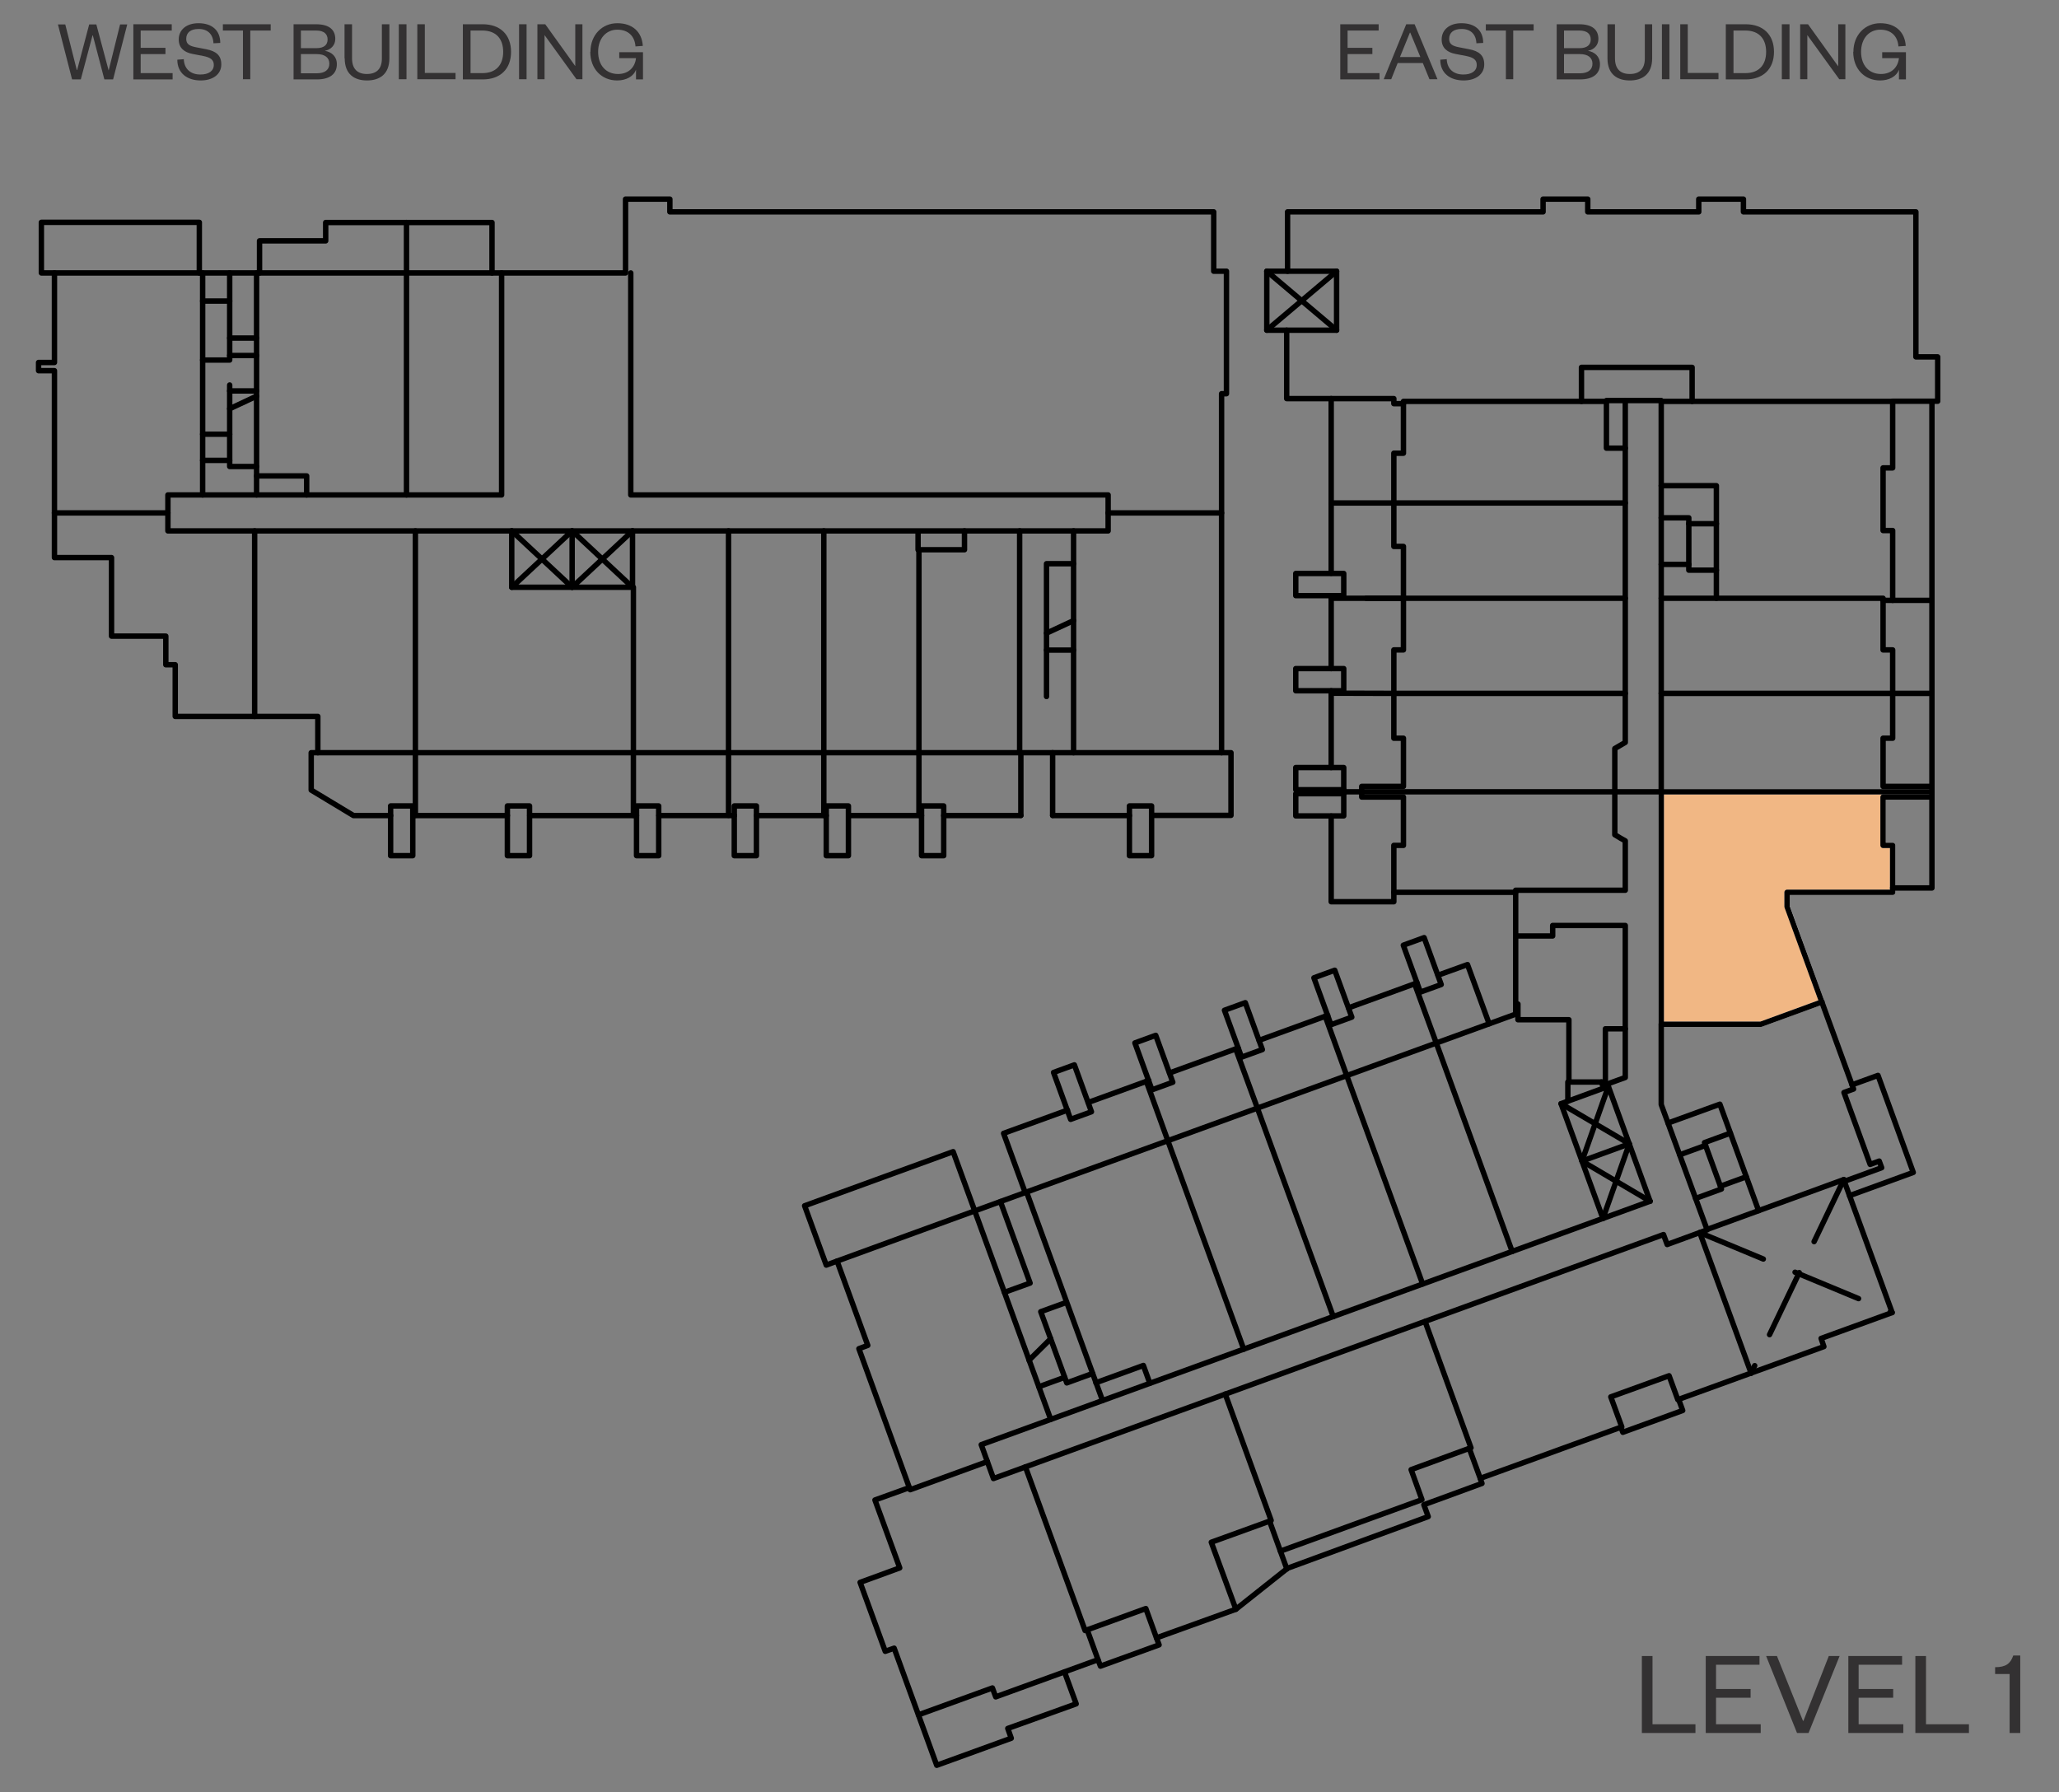 <?xml version="1.0" encoding="UTF-8"?><svg id="Layer_1" xmlns="http://www.w3.org/2000/svg" xmlns:xlink="http://www.w3.org/1999/xlink" viewBox="0 0 117.97 102.7"><rect x="0" y="0" width="117.97" height="102.7" fill="#808080" stroke="none"/><defs><style>.cls-1{stroke:#ebebec;}.cls-1,.cls-2,.cls-3{stroke-width:.31px;}.cls-1,.cls-2,.cls-3,.cls-4,.cls-5{fill:none;}.cls-1,.cls-2,.cls-3,.cls-5{stroke-linecap:round;stroke-linejoin:round;}.cls-2,.cls-3,.cls-5{stroke:#000;}.cls-6{fill:#f1b784;fill-rule:evenodd;}.cls-3{stroke-dasharray:0 0 3.94 1.97;}.cls-7{clip-path:url(#clippath);}.cls-8{clip-path:url(#clippath-3);}.cls-9{clip-path:url(#clippath-5);}.cls-10{fill:#333132;}.cls-5{stroke-width:.47px;}</style><clipPath id="clippath"><rect class="cls-4" x="-348.75" y="-648.4" width="612" height="792"/></clipPath><clipPath id="clippath-3"><rect class="cls-4" x="-348.75" y="-541.6" width="612" height="525.36"/></clipPath><clipPath id="clippath-5"><rect class="cls-4" x="-4.75" y="-.96" width="268" height="112.8"/></clipPath></defs><g class="cls-7"><g><path class="cls-10" d="M94.68,94.89v3.91h2.46v.5h-3.07v-4.41h.61Z"/><path class="cls-10" d="M100.88,99.3h-3.15v-4.41h3.08v.5h-2.49v1.39h1.98v.5h-1.98v1.52h2.56v.5Z"/><path class="cls-10" d="M102.96,99.3l-1.77-4.41h.62l1.49,3.71h.03l1.45-3.71h.62l-1.78,4.41h-.66Z"/><path class="cls-10" d="M109.05,99.3h-3.15v-4.41h3.08v.5h-2.49v1.39h1.98v.5h-1.98v1.52h2.56v.5Z"/><path class="cls-10" d="M110.35,94.89v3.91h2.46v.5h-3.07v-4.41h.61Z"/><path class="cls-10" d="M114.31,95.53c.62,0,.88-.21,1.04-.67h.4v4.44h-.61v-3.38h-.83v-.39Z"/></g><g class="cls-8"><rect class="cls-5" x="-381.43" y="-646.97" width="678.3" height="877.8"/></g><polygon class="cls-6" points="107.89 45.67 110.69 45.67 110.69 45.37 95.18 45.37 95.18 58.69 100.89 58.69 104.38 57.41 102.39 51.95 102.38 51.94 102.38 51.13 108.44 51.13 108.44 48.44 107.89 48.44 107.89 45.67"/><polygon class="cls-1" points="107.89 45.67 110.69 45.67 110.69 45.37 95.18 45.37 95.18 58.69 100.89 58.69 104.38 57.41 102.4 51.95 102.39 51.94 102.39 51.13 108.44 51.13 108.44 48.44 107.89 48.44 107.89 45.67"/><line class="cls-2" x1="32.78" y1="33.65" x2="32.78" y2="30.42"/><polyline class="cls-2" points="36.24 33.65 32.78 30.42 29.32 33.65"/><polyline class="cls-2" points="36.24 30.42 32.78 33.65 29.32 30.42"/><line class="cls-2" x1="90.64" y1="66.53" x2="93.35" y2="65.54"/><polyline class="cls-2" points="91.84 69.82 93.35 65.54 89.44 63.24"/><polyline class="cls-2" points="94.54 68.83 90.64 66.53 92.15 62.25"/><line class="cls-3" x1="97.39" y1="70.63" x2="108.41" y2="75.21"/><line class="cls-3" x1="105.64" y1="67.59" x2="100.33" y2="78.68"/><line class="cls-2" x1="76.58" y1="15.54" x2="72.58" y2="18.92"/><line class="cls-2" x1="76.58" y1="18.92" x2="72.58" y2="15.54"/><line class="cls-2" x1="52.65" y1="43.13" x2="52.65" y2="46.72"/><line class="cls-2" x1="41.74" y1="43.13" x2="41.74" y2="46.72"/><line class="cls-2" x1="13.16" y1="26.38" x2="11.61" y2="26.38"/><line class="cls-2" x1="13.16" y1="23.42" x2="14.7" y2="22.7"/><line class="cls-2" x1="70.8" y1="60.1" x2="72.04" y2="63.49"/><line class="cls-2" x1="81.05" y1="56.37" x2="82.29" y2="59.76"/><line class="cls-2" x1="78.28" y1="34.28" x2="80.41" y2="34.28"/><polyline class="cls-2" points="106.11 62.16 107.6 61.62 109.62 67.18 105.97 68.51"/><line class="cls-2" x1="95.18" y1="45.37" x2="92.51" y2="45.37"/><line class="cls-2" x1="97.72" y1="65.63" x2="96.24" y2="66.17"/><polyline class="cls-2" points="99.14 64.93 97.66 65.47 98.63 68.13 97.15 68.67"/><line class="cls-2" x1="98.57" y1="67.97" x2="100.05" y2="67.43"/><polyline class="cls-2" points="60.98 74.67 59.63 75.16 61.12 79.24 62.6 78.7"/><line class="cls-2" x1="59.52" y1="79.46" x2="61" y2="78.92"/><line class="cls-2" x1="60.2" y1="76.71" x2="58.96" y2="77.94"/><polyline class="cls-2" points="98.34 32.67 96.76 32.67 96.76 29.67 95.18 29.67"/><line class="cls-2" x1="98.34" y1="30.01" x2="96.76" y2="30.01"/><line class="cls-2" x1="95.18" y1="32.34" x2="96.76" y2="32.34"/><polyline class="cls-2" points="47.96 72.26 47.34 72.49 46.1 69.09 54.61 65.99 55.85 69.39"/><polyline class="cls-2" points="58.74 68.34 57.5 64.94 61.16 63.61"/><line class="cls-2" x1="62.35" y1="63.17" x2="65.82" y2="61.91"/><rect class="cls-2" x="60.82" y="61.14" width="1.27" height="2.86" transform="translate(-17.7 24.8) rotate(-20)"/><rect class="cls-2" x="65.48" y="59.45" width="1.27" height="2.86" transform="translate(-16.84 26.29) rotate(-20)"/><rect class="cls-2" x="70.61" y="57.58" width="1.27" height="2.86" transform="translate(-15.89 27.93) rotate(-20)"/><rect class="cls-2" x="75.73" y="55.72" width="1.27" height="2.86" transform="translate(-14.94 29.57) rotate(-20)"/><rect class="cls-2" x="80.85" y="53.85" width="1.27" height="2.86" transform="translate(-13.99 31.21) rotate(-20)"/><line class="cls-2" x1="67.01" y1="61.48" x2="70.94" y2="60.05"/><line class="cls-2" x1="72.14" y1="59.61" x2="76.07" y2="58.18"/><line class="cls-2" x1="77.26" y1="57.75" x2="81.19" y2="56.32"/><polyline class="cls-2" points="82.39 55.88 84.08 55.27 85.32 58.66"/><line class="cls-2" x1="75.93" y1="58.23" x2="77.16" y2="61.63"/><line class="cls-2" x1="65.68" y1="61.96" x2="66.91" y2="65.36"/><rect class="cls-2" x="74.24" y="45.48" width="2.75" height="1.27"/><rect class="cls-2" x="74.24" y="43.98" width="2.75" height="1.27"/><line class="cls-2" x1="76.99" y1="45.25" x2="76.99" y2="45.48"/><line class="cls-2" x1="78.02" y1="45.37" x2="76.99" y2="45.37"/><polyline class="cls-2" points="76.27 46.76 76.27 51.67 79.86 51.67 79.86 51.13"/><rect class="cls-2" x="74.24" y="38.31" width="2.75" height="1.27"/><rect class="cls-2" x="74.24" y="32.86" width="2.75" height="1.27"/><line class="cls-2" x1="76.27" y1="22.84" x2="76.27" y2="32.85"/><line class="cls-2" x1="76.27" y1="34.13" x2="76.27" y2="38.31"/><line class="cls-2" x1="76.27" y1="39.58" x2="76.27" y2="43.98"/><line class="cls-2" x1="79.86" y1="39.73" x2="76.27" y2="39.72"/><line class="cls-2" x1="80.41" y1="34.28" x2="76.27" y2="34.28"/><line class="cls-2" x1="79.86" y1="28.82" x2="76.27" y2="28.82"/><line class="cls-2" x1="110.69" y1="23" x2="110.69" y2="45.06"/><line class="cls-2" x1="108.44" y1="39.73" x2="110.69" y2="39.73"/><line class="cls-2" x1="108.44" y1="34.4" x2="110.69" y2="34.4"/><polyline class="cls-2" points="110.69 45.67 110.69 50.88 108.44 50.88"/><rect class="cls-2" x="64.71" y="46.18" width="1.27" height="2.85"/><rect class="cls-2" x="52.8" y="46.18" width="1.27" height="2.85"/><rect class="cls-2" x="47.34" y="46.18" width="1.27" height="2.85"/><rect class="cls-2" x="42.07" y="46.18" width="1.27" height="2.85"/><rect class="cls-2" x="36.47" y="46.18" width="1.27" height="2.85"/><rect class="cls-2" x="29.07" y="46.18" width="1.27" height="2.85"/><rect class="cls-2" x="22.38" y="46.18" width="1.27" height="2.85"/><polyline class="cls-2" points="69.99 43.13 70.53 43.13 70.53 46.72 65.99 46.72"/><line class="cls-2" x1="64.71" y1="46.73" x2="60.31" y2="46.73"/><line class="cls-2" x1="58.49" y1="46.73" x2="54.07" y2="46.73"/><line class="cls-2" x1="52.8" y1="46.73" x2="48.62" y2="46.73"/><line class="cls-2" x1="47.34" y1="46.73" x2="43.35" y2="46.73"/><line class="cls-2" x1="42.07" y1="46.73" x2="37.75" y2="46.73"/><line class="cls-2" x1="36.47" y1="46.73" x2="30.35" y2="46.73"/><line class="cls-2" x1="29.07" y1="46.73" x2="23.66" y2="46.73"/><polyline class="cls-2" points="22.38 46.73 20.25 46.73 17.83 45.27 17.83 43.13 18.21 43.13"/><line class="cls-2" x1="47.2" y1="43.13" x2="47.2" y2="46.72"/><line class="cls-2" x1="36.29" y1="43.13" x2="36.29" y2="46.72"/><line class="cls-2" x1="23.8" y1="43.13" x2="23.8" y2="46.72"/><line class="cls-2" x1="60.31" y1="43.13" x2="60.31" y2="46.72"/><line class="cls-2" x1="58.49" y1="43.13" x2="58.49" y2="46.72"/><polyline class="cls-2" points="3.12 15.64 2.37 15.64 2.37 12.74 11.42 12.74 11.42 15.64"/><polyline class="cls-2" points="28.19 15.64 28.19 12.75 18.66 12.75 18.66 13.8 14.87 13.8 14.87 15.64"/><line class="cls-2" x1="23.29" y1="15.64" x2="23.29" y2="12.75"/><line class="cls-2" x1="13.16" y1="24.88" x2="11.61" y2="24.88"/><line class="cls-2" x1="13.16" y1="17.25" x2="11.61" y2="17.25"/><line class="cls-2" x1="13.16" y1="19.37" x2="14.7" y2="19.37"/><line class="cls-2" x1="13.16" y1="20.37" x2="14.7" y2="20.37"/><line class="cls-2" x1="13.16" y1="22.4" x2="14.7" y2="22.4"/><line class="cls-2" x1="59.96" y1="36.28" x2="61.51" y2="35.56"/><line class="cls-2" x1="59.96" y1="37.25" x2="61.51" y2="37.25"/><polyline class="cls-2" points="66.26 93.85 66.41 94.25 63.05 95.47 62.91 95.1"/><polyline class="cls-2" points="52.62 98.26 53.67 101.15 57.94 99.6 57.74 99.04 61.66 97.63 60.99 95.8"/><polyline class="cls-2" points="70.81 92.21 73.77 89.86 81.83 86.9 81.58 86.22 84.91 85 84.81 84.71"/><polyline class="cls-2" points="96.18 80.19 96.41 80.82 92.98 82.07 92.87 81.78"/><line class="cls-2" x1="73.73" y1="89.9" x2="73.36" y2="88.88"/><polygon class="cls-2" points="2.21 21.24 2.21 20.77 3.12 20.77 3.12 15.64 7.63 15.64 15.21 15.64 19.02 15.64 25.74 15.64 31.68 15.64 35.84 15.64 35.84 11.41 38.38 11.41 38.38 12.14 69.54 12.14 69.54 15.54 70.27 15.54 70.27 22.56 69.99 22.56 69.99 32.63 69.99 37.98 69.99 43.13 65.49 43.13 57.59 43.13 49.7 43.13 44.74 43.13 38.8 43.13 32.29 43.13 27.86 43.13 21.31 43.13 18.21 43.13 18.21 41.05 14.73 41.05 10.04 41.05 10.04 38.09 9.5 38.09 9.5 36.45 6.39 36.45 6.39 31.95 3.12 31.95 3.12 21.24 2.21 21.24"/><polyline class="cls-2" points="36.14 15.64 36.14 28.36 63.49 28.36 63.49 30.42 9.62 30.42 9.62 28.36 28.74 28.36 28.74 15.64"/><line class="cls-2" x1="9.62" y1="29.39" x2="3.12" y2="29.39"/><line class="cls-2" x1="14.59" y1="30.42" x2="14.59" y2="41.05"/><line class="cls-2" x1="23.8" y1="30.42" x2="23.8" y2="43.13"/><polyline class="cls-2" points="29.32 30.42 29.32 33.65 36.24 33.65 36.24 30.42"/><polyline class="cls-2" points="36.29 43.13 36.29 33.65 36.24 33.65"/><line class="cls-2" x1="41.74" y1="43.13" x2="41.74" y2="30.42"/><line class="cls-2" x1="47.2" y1="43.13" x2="47.2" y2="30.42"/><line class="cls-2" x1="52.65" y1="43.13" x2="52.65" y2="31.5"/><polyline class="cls-2" points="52.6 30.5 52.6 31.5 55.26 31.5 55.26 30.42"/><line class="cls-2" x1="58.42" y1="30.42" x2="58.42" y2="43.13"/><line class="cls-2" x1="61.51" y1="43.13" x2="61.51" y2="30.42"/><line class="cls-2" x1="69.99" y1="29.39" x2="63.49" y2="29.39"/><line class="cls-2" x1="23.29" y1="28.36" x2="23.29" y2="15.64"/><line class="cls-2" x1="11.61" y1="28.36" x2="11.61" y2="15.64"/><line class="cls-2" x1="14.7" y1="15.64" x2="14.7" y2="28.36"/><polyline class="cls-2" points="17.57 28.36 17.57 27.27 14.7 27.27"/><polyline class="cls-2" points="14.7 26.73 13.16 26.73 13.16 22.06"/><polygon class="cls-2" points="86.84 58.11 86.84 51.13 79.86 51.13 79.86 48.44 80.41 48.44 80.41 45.67 78.02 45.67 78.02 45.06 80.41 45.06 80.41 42.3 79.86 42.3 79.86 37.24 80.41 37.24 80.41 31.31 79.86 31.31 79.86 25.97 80.41 25.97 80.41 23.13 79.86 23.13 79.86 22.84 73.72 22.84 73.72 18.92 72.58 18.92 72.58 15.54 73.77 15.54 73.77 12.14 88.41 12.14 88.41 11.41 90.97 11.41 90.97 12.14 97.33 12.14 97.33 11.41 99.89 11.41 99.89 12.14 109.77 12.14 109.77 20.45 111.02 20.45 111.02 22.99 108.44 22.99 108.44 26.81 107.89 26.81 107.89 30.4 108.44 30.4 108.44 34.4 107.89 34.4 107.89 37.24 108.44 37.24 108.44 42.3 107.89 42.3 107.89 45.06 110.69 45.06 110.69 45.67 107.89 45.67 107.89 48.44 108.44 48.44 108.44 51.13 102.39 51.13 102.39 51.94 102.39 51.95 106.2 62.4 105.65 62.6 107.15 66.72 107.67 66.53 107.81 66.91 105.67 67.69 108.41 75.21 104.34 76.69 104.5 77.16 96.13 80.2 95.63 78.83 92.29 80.04 92.92 81.76 84.81 84.71 84.18 82.99 80.85 84.21 81.47 85.93 73.36 88.88 72.74 87.16 69.4 88.37 70.81 92.21 66.26 93.85 65.65 92.17 62.29 93.39 62.91 95.1 57.05 97.23 56.86 96.72 52.62 98.26 51.23 94.44 50.72 94.62 49.28 90.67 51.55 89.84 50.13 85.95 52.1 85.24 49.21 77.28 49.72 77.09 47.96 72.26 52.07 70.76 59.32 68.12 62.9 66.82 69.25 64.51 74.83 62.48 79.5 60.78 86.84 58.11"/><polyline class="cls-2" points="94.54 68.83 92.15 62.25 89.44 63.24 91.84 69.82"/><polyline class="cls-2" points="89.83 63.1 89.83 62 91.75 62 91.88 62.35"/><polyline class="cls-2" points="92.15 62.25 92.1 62.11 93.12 61.74 93.12 53.03 88.96 53.03 88.96 53.63 86.84 53.63"/><polyline class="cls-2" points="93.12 58.95 91.98 58.95 91.98 62 91.75 62"/><polyline class="cls-2" points="93.12 22.95 92.04 22.95 92.04 25.68 93.12 25.68"/><polyline class="cls-2" points="95.18 27.83 98.34 27.83 98.34 34.28 95.18 34.28"/><polyline class="cls-2" points="95.57 64.35 98.54 63.27 100.76 69.37 97.8 70.45"/><line class="cls-2" x1="58.82" y1="68.31" x2="63.17" y2="80.25"/><polyline class="cls-2" points="65.88 79.26 65.51 78.24 62.79 79.23"/><line class="cls-2" x1="95.18" y1="23" x2="108.44" y2="23"/><polyline class="cls-2" points="107.89 34.4 107.89 34.28 98.34 34.28"/><line class="cls-2" x1="108.44" y1="39.73" x2="95.18" y2="39.73"/><line class="cls-2" x1="95.18" y1="45.37" x2="110.69" y2="45.37"/><line class="cls-2" x1="78.02" y1="45.37" x2="92.51" y2="45.37"/><polyline class="cls-2" points="95.18 58.69 100.89 58.69 104.39 57.41"/><polyline class="cls-2" points="105.67 67.69 105.64 67.59 100.76 69.37"/><line class="cls-2" x1="100.33" y1="78.68" x2="97.39" y2="70.63"/><polyline class="cls-2" points="84.18 82.99 84.28 82.96 81.65 75.72"/><polyline class="cls-2" points="62.29 93.39 62.17 93.43 58.75 84.05"/><polyline class="cls-2" points="52.1 85.24 52.15 85.36 56.57 83.75"/><line class="cls-2" x1="55.85" y1="69.39" x2="60.2" y2="81.33"/><line class="cls-2" x1="66.91" y1="65.36" x2="71.26" y2="77.31"/><line class="cls-2" x1="72.04" y1="63.49" x2="76.39" y2="75.44"/><line class="cls-2" x1="77.16" y1="61.63" x2="81.51" y2="73.57"/><line class="cls-2" x1="82.29" y1="59.76" x2="86.64" y2="71.71"/><polyline class="cls-2" points="86.84 57.53 86.97 57.53 86.97 58.43 89.89 58.43 89.89 62"/><line class="cls-2" x1="79.86" y1="39.73" x2="93.12" y2="39.73"/><line class="cls-2" x1="80.41" y1="34.28" x2="93.12" y2="34.28"/><line class="cls-2" x1="79.86" y1="28.82" x2="93.12" y2="28.82"/><polyline class="cls-2" points="80.41 23.13 80.41 23 92.04 23"/><polyline class="cls-2" points="57.55 74.05 59.02 73.52 57.32 68.85"/><polyline class="cls-2" points="94.54 68.83 56.22 82.78 56.92 84.72 95.31 70.74 95.52 71.31 97.81 70.47 95.18 63.29 95.18 22.95 93.12 22.95 93.12 42.54 92.52 42.89 92.52 47.83 92.87 48.04 93.12 48.18 93.12 51.01 86.84 51.01 86.84 51.13"/><polyline class="cls-2" points="73.77 15.54 76.58 15.54 76.58 18.92 73.72 18.92"/><polyline class="cls-2" points="11.61 20.63 13.16 20.63 13.16 15.64"/><polyline class="cls-2" points="59.96 39.91 59.96 32.3 61.51 32.3"/><polyline class="cls-2" points="96.95 23 96.95 21.05 90.61 21.05 90.61 23"/><polyline class="cls-2" points="72.74 87.16 72.83 87.12 70.2 79.88"/><g class="cls-9"><rect class="cls-2" x="-100.35" y="-436.89" width="450.14" height="582.54"/></g><g><path class="cls-10" d="M6.21,4.02h.02l.65-2.62h.41l-.81,3.15h-.5l-.66-2.52h-.02l-.67,2.52h-.5l-.81-3.15h.42l.66,2.61h.02l.69-2.61h.41l.7,2.62Z"/><path class="cls-10" d="M9.89,4.55h-2.25V1.39h2.2v.36h-1.78v.99h1.42v.36h-1.42v1.09h1.83v.36Z"/><path class="cls-10" d="M10.53,3.4c.03,.58,.42,.87,.95,.87,.47,0,.77-.2,.77-.55,0-.29-.19-.43-.6-.51l-.62-.12c-.47-.09-.79-.34-.79-.83,0-.55,.44-.93,1.13-.93,.79,0,1.25,.42,1.25,1.13l-.39,.02c-.02-.52-.33-.82-.85-.82-.46,0-.71,.21-.71,.57,0,.31,.21,.41,.57,.48l.57,.11c.58,.11,.87,.36,.87,.87,0,.58-.5,.92-1.18,.92-.78,0-1.34-.42-1.34-1.19l.39-.03Z"/><path class="cls-10" d="M13.92,4.55V1.75h-1.15v-.36h2.74v.36h-1.17v2.79h-.43Z"/><path class="cls-10" d="M18.16,4.55h-1.34V1.39h1.29c.78,0,1.1,.34,1.1,.84,0,.37-.26,.62-.6,.68,.39,.07,.69,.32,.69,.77,0,.55-.4,.87-1.14,.87Zm-.92-1.79h.88c.46,0,.65-.2,.65-.5s-.2-.51-.65-.51h-.88v1.01Zm0,.34v1.1h.91c.47,0,.72-.21,.72-.55s-.25-.55-.72-.55h-.91Z"/><path class="cls-10" d="M19.74,3.34V1.39h.43v1.95c0,.6,.3,.9,.85,.9s.86-.29,.86-.89V1.39h.43v1.95c0,.92-.57,1.27-1.28,1.27s-1.28-.34-1.28-1.27Z"/><path class="cls-10" d="M23.29,1.39v3.15h-.44V1.39h.44Z"/><path class="cls-10" d="M24.34,1.39v2.79h1.76v.36h-2.19V1.39h.44Z"/><path class="cls-10" d="M26.52,1.39h1.14c.99,0,1.62,.59,1.62,1.58s-.62,1.58-1.62,1.58h-1.14V1.39Zm1.12,2.8c.77,0,1.19-.46,1.19-1.22s-.42-1.22-1.19-1.22h-.68v2.44h.68Z"/><path class="cls-10" d="M30.17,1.39v3.15h-.43V1.39h.43Z"/><path class="cls-10" d="M32.96,3.81V1.39h.41v3.15h-.34l-1.83-2.53v2.53h-.41V1.39h.45l1.73,2.41Z"/><path class="cls-10" d="M33.83,2.97c0-.97,.67-1.64,1.54-1.64s1.41,.5,1.46,1.3l-.42,.03c-.04-.58-.41-.96-1.04-.96s-1.1,.49-1.1,1.27,.46,1.27,1.14,1.27c.59,0,.97-.37,1.03-.91h-.96v-.34h1.36v1.56h-.4v-.56c-.14,.4-.58,.62-1.08,.62-.89,0-1.54-.66-1.54-1.64Z"/></g><g><path class="cls-10" d="M79.04,4.55h-2.25V1.39h2.2v.36h-1.78v.99h1.42v.36h-1.42v1.09h1.83v.36Z"/><path class="cls-10" d="M81.05,1.39l1.31,3.15h-.46l-.38-.93h-1.44l-.37,.93h-.43l1.29-3.15h.47Zm-.83,1.88h1.16l-.58-1.4h-.02l-.57,1.4Z"/><path class="cls-10" d="M82.89,3.4c.03,.58,.42,.87,.95,.87,.47,0,.77-.2,.77-.55,0-.29-.19-.43-.6-.51l-.62-.12c-.47-.09-.79-.34-.79-.83,0-.55,.44-.93,1.13-.93,.79,0,1.25,.42,1.25,1.13l-.39,.02c-.02-.52-.33-.82-.85-.82-.46,0-.71,.21-.71,.57,0,.31,.21,.41,.57,.48l.57,.11c.58,.11,.87,.36,.87,.87,0,.58-.5,.92-1.18,.92-.78,0-1.34-.42-1.34-1.19l.39-.03Z"/><path class="cls-10" d="M86.28,4.55V1.75h-1.15v-.36h2.74v.36h-1.17v2.79h-.43Z"/><path class="cls-10" d="M90.53,4.55h-1.34V1.39h1.29c.78,0,1.1,.34,1.1,.84,0,.37-.26,.62-.6,.68,.39,.07,.69,.32,.69,.77,0,.55-.4,.87-1.14,.87Zm-.92-1.79h.88c.46,0,.65-.2,.65-.5s-.19-.51-.65-.51h-.88v1.01Zm0,.34v1.1h.91c.47,0,.72-.21,.72-.55s-.25-.55-.72-.55h-.91Z"/><path class="cls-10" d="M92.1,3.34V1.39h.43v1.95c0,.6,.3,.9,.85,.9s.86-.29,.86-.89V1.39h.42v1.95c0,.92-.57,1.27-1.28,1.27s-1.28-.34-1.28-1.27Z"/><path class="cls-10" d="M95.65,1.39v3.15h-.43V1.39h.43Z"/><path class="cls-10" d="M96.7,1.39v2.79h1.76v.36h-2.19V1.39h.43Z"/><path class="cls-10" d="M98.88,1.39h1.14c.99,0,1.62,.59,1.62,1.58s-.63,1.58-1.62,1.58h-1.14V1.39Zm1.12,2.8c.77,0,1.19-.46,1.19-1.22s-.42-1.22-1.19-1.22h-.68v2.44h.68Z"/><path class="cls-10" d="M102.53,1.39v3.15h-.44V1.39h.44Z"/><path class="cls-10" d="M105.32,3.81V1.39h.41v3.15h-.35l-1.83-2.53v2.53h-.41V1.39h.45l1.73,2.41Z"/><path class="cls-10" d="M106.19,2.97c0-.97,.67-1.64,1.54-1.64s1.41,.5,1.46,1.3l-.42,.03c-.04-.58-.41-.96-1.04-.96s-1.1,.49-1.1,1.27,.46,1.27,1.14,1.27c.59,0,.97-.37,1.03-.91h-.96v-.34h1.36v1.56h-.4v-.56c-.14,.4-.58,.62-1.08,.62-.89,0-1.54-.66-1.54-1.64Z"/></g></g></svg>